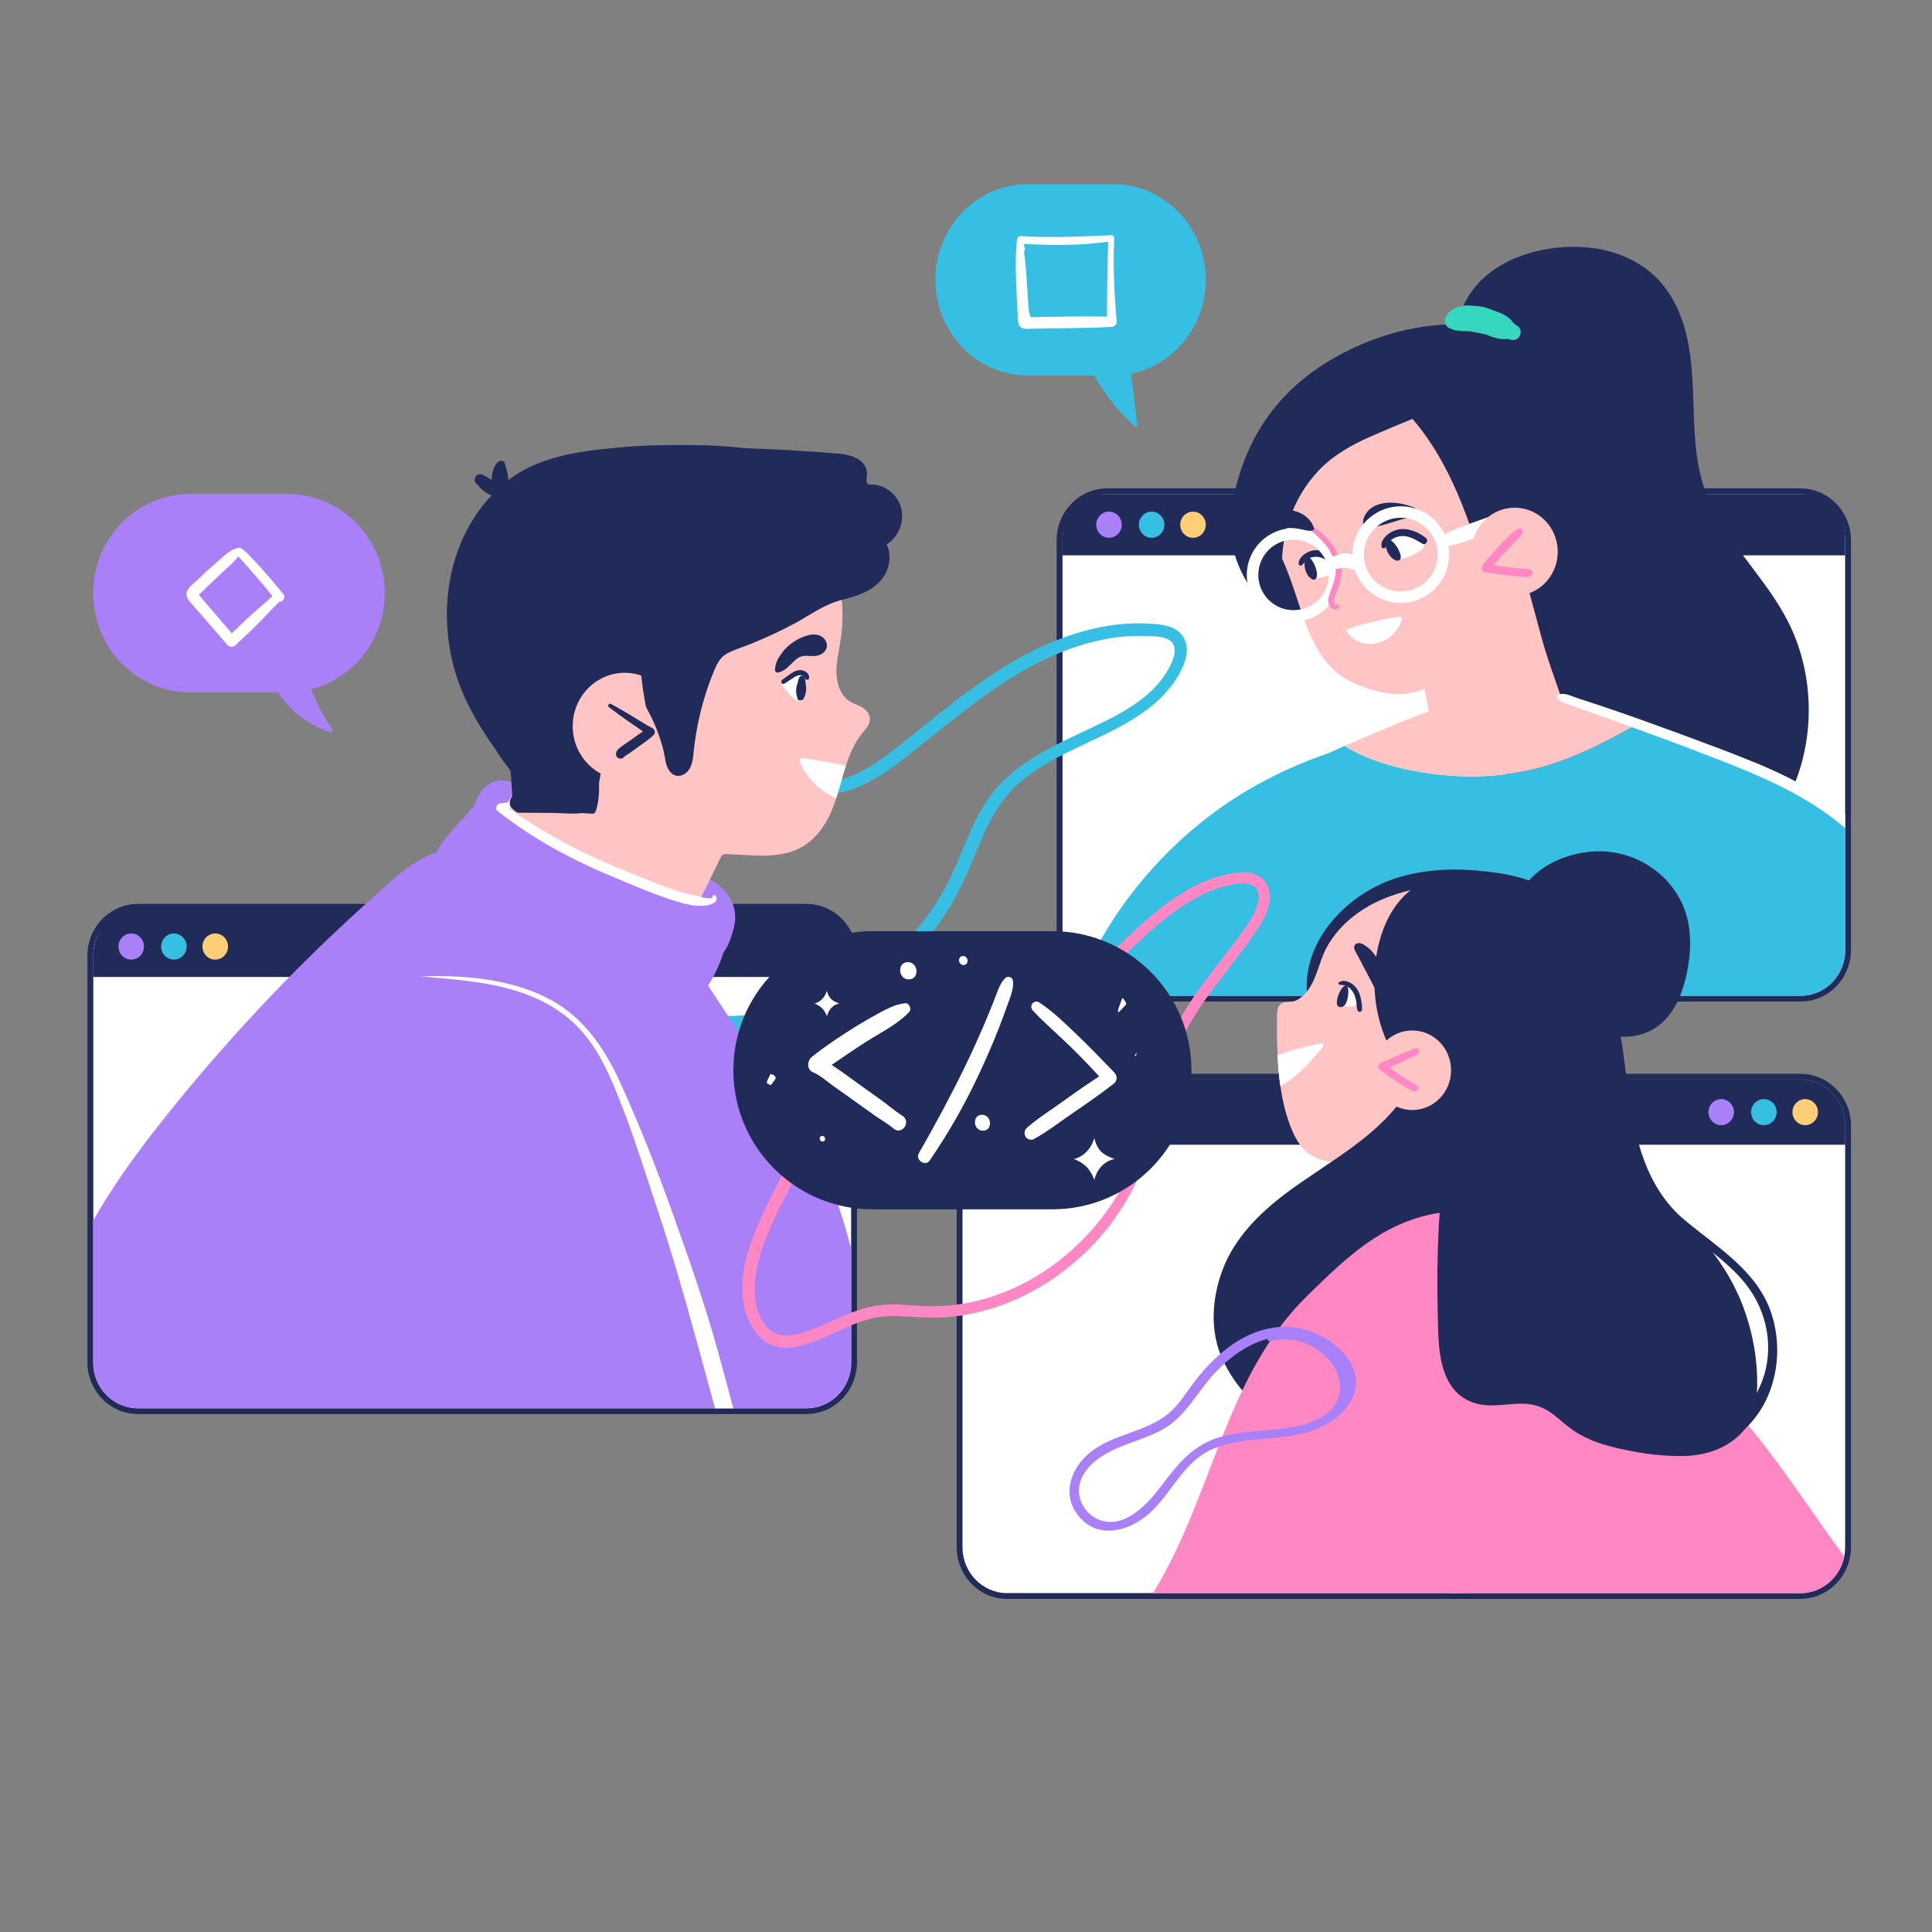 <?xml version="1.0" encoding="UTF-8" standalone="no"?><!DOCTYPE svg PUBLIC "-//W3C//DTD SVG 1.1//EN" "http://www.w3.org/Graphics/SVG/1.1/DTD/svg11.dtd"><svg width="100%" height="100%" viewBox="0 0 666 666" version="1.1" xmlns="http://www.w3.org/2000/svg" xmlns:xlink="http://www.w3.org/1999/xlink" xml:space="preserve" xmlns:serif="http://www.serif.com/" style="fill-rule:evenodd;clip-rule:evenodd;stroke-linejoin:round;stroke-miterlimit:2;"><rect x="0" y="0" width="666" height="666" fill="#808080" stroke="none"/><rect id="Artboard4" x="-2549" y="-1896" width="4285.86" height="2543.15" style="fill:none;"/><path d="M636.089,387.966l0,145.39c0,8.746 -6.933,15.86 -15.475,15.86l-273.38,0c-8.541,0 -15.474,-7.114 -15.474,-15.86l-0,-145.39c-0,-8.746 6.933,-15.837 15.474,-15.837l273.38,-0c8.542,-0 15.475,7.091 15.475,15.837Z" style="fill:#fff;fill-rule:nonzero;"/><path d="M293.447,323.756l-0,151.553c-0,5.619 -6.934,10.173 -15.498,10.173l-230.377,0c-8.542,0 -15.452,-4.554 -15.452,-10.173l-0,-151.553c-0,-5.619 6.91,-10.173 15.452,-10.173l230.377,0c8.564,0 15.498,4.554 15.498,10.173Z" style="fill:#fff;fill-rule:nonzero;"/><path d="M636.067,186.182l-0,141.267c-0,8.746 -5.687,15.837 -12.711,15.837l-244.402,0c-2.786,0 -5.37,-1.11 -7.454,-3.013c-3.195,-2.877 -5.257,-7.545 -5.257,-12.824l0,-141.267c0,-8.768 5.687,-15.86 12.711,-15.86l244.402,0c7.024,0 12.711,7.092 12.711,15.86Z" style="fill:#fff;fill-rule:nonzero;"/><path d="M636.089,387.966l0,6.639l-304.329,-0l-0,-6.639c-0,-8.746 6.933,-15.837 15.474,-15.837l273.38,-0c8.542,-0 15.475,7.091 15.475,15.837Z" style="fill:#202b59;fill-rule:nonzero;"/><path d="M636.067,186.182l-0,5.257l-269.824,-0l0,-5.257c0,-8.768 5.687,-15.86 12.711,-15.86l244.402,0c7.024,0 12.711,7.092 12.711,15.86Z" style="fill:#202b59;fill-rule:nonzero;"/><path d="M382.285,176.372c-2.425,-0 -4.395,2.016 -4.395,4.509c-0,2.492 1.97,4.508 4.395,4.508c2.446,0 4.418,-2.016 4.418,-4.508c-0,-2.493 -1.972,-4.509 -4.418,-4.509Z" style="fill:#aa80f9;fill-rule:nonzero;"/><path d="M396.989,176.372c-2.424,-0 -4.395,2.016 -4.395,4.509c-0,2.492 1.971,4.508 4.395,4.508c2.425,0 4.396,-2.016 4.396,-4.508c-0,-2.493 -1.971,-4.509 -4.396,-4.509Z" style="fill:#36bfe3;fill-rule:nonzero;"/><path d="M411.263,176.372c-2.447,-0 -4.418,2.016 -4.418,4.509c-0,2.492 1.971,4.508 4.418,4.508c2.424,0 4.396,-2.016 4.396,-4.508c-0,-2.493 -1.972,-4.509 -4.396,-4.509Z" style="fill:#ffce76;fill-rule:nonzero;"/><path d="M293.447,329.624l-0,7.16l-261.327,-0l-0,-7.16c-0,-8.745 6.91,-17.242 15.452,-17.242l230.332,0c8.564,0 15.543,8.497 15.543,17.242Z" style="fill:#202b59;fill-rule:nonzero;"/><path d="M45.238,321.785c-2.424,-0 -4.395,2.016 -4.395,4.509c0,2.492 1.971,4.508 4.395,4.508c2.448,0 4.396,-2.016 4.396,-4.508c-0,-2.493 -1.948,-4.509 -4.396,-4.509Z" style="fill:#aa80f9;fill-rule:nonzero;"/><path d="M59.943,321.785c-2.425,-0 -4.395,2.016 -4.395,4.509c-0,2.492 1.97,4.508 4.395,4.508c2.424,0 4.395,-2.016 4.395,-4.508c0,-2.493 -1.971,-4.509 -4.395,-4.509Z" style="fill:#36bfe3;fill-rule:nonzero;"/><path d="M74.194,321.785c-2.424,-0 -4.396,2.016 -4.396,4.509c0,2.492 1.972,4.508 4.396,4.508c2.447,0 4.418,-2.016 4.418,-4.508c0,-2.493 -1.971,-4.509 -4.418,-4.509Z" style="fill:#ffce76;fill-rule:nonzero;"/><path d="M593.335,378.881c-2.424,-0 -4.395,2.016 -4.395,4.486c-0,2.492 1.971,4.509 4.395,4.509c2.425,-0 4.395,-2.017 4.395,-4.509c0,-2.47 -1.97,-4.486 -4.395,-4.486Z" style="fill:#aa80f9;fill-rule:nonzero;"/><path d="M608.04,378.881c-2.447,-0 -4.396,2.016 -4.396,4.486c0,2.492 1.949,4.509 4.396,4.509c2.424,-0 4.395,-2.017 4.395,-4.509c-0,-2.47 -1.971,-4.486 -4.395,-4.486Z" style="fill:#36bfe3;fill-rule:nonzero;"/><path d="M622.291,378.881c-2.425,-0 -4.395,2.016 -4.395,4.486c-0,2.492 1.97,4.509 4.395,4.509c2.424,-0 4.395,-2.017 4.395,-4.509c0,-2.47 -1.971,-4.486 -4.395,-4.486Z" style="fill:#ffce76;fill-rule:nonzero;"/><path d="M620.614,370.158l-273.38,-0c-9.629,-0 -17.446,7.998 -17.446,17.808l0,145.39c0,9.834 7.817,17.832 17.446,17.832l273.38,-0c8.247,-0 15.453,-6.005 17.084,-14.252c0.271,-1.291 0.362,-2.424 0.362,-3.58l0,-145.39c0,-9.81 -7.816,-17.808 -17.446,-17.808Zm0,1.971c8.542,-0 15.475,7.091 15.475,15.837l0,145.39c0,1.111 -0.113,2.153 -0.317,3.172c-1.45,7.228 -7.681,12.688 -15.158,12.688l-273.38,0c-8.541,0 -15.474,-7.114 -15.474,-15.86l-0,-145.39c-0,-8.746 6.933,-15.837 15.474,-15.837l273.38,-0Z" style="fill:#202b59;fill-rule:nonzero;"/><path d="M277.949,311.589l-230.377,0c-9.606,0 -17.446,7.998 -17.446,17.831l0,140.202c0,9.425 7.205,17.242 16.381,17.786c0.295,0.045 0.68,0.045 1.065,0.045l230.377,0c0.408,0 0.793,0 1.178,-0.045c9.086,-0.544 16.291,-8.361 16.291,-17.786l-0,-140.202c-0,-9.833 -7.84,-17.831 -17.469,-17.831Zm0,1.994c8.564,0 15.498,7.069 15.498,15.837l-0,140.202c-0,8.429 -6.412,15.316 -14.524,15.815c-0.317,0.045 -0.634,0.045 -0.974,0.045l-230.377,0c-0.317,0 -0.634,0 -0.952,-0.045c-8.111,-0.499 -14.5,-7.386 -14.5,-15.815l-0,-140.202c-0,-8.768 6.91,-15.837 15.452,-15.837l230.377,0Z" style="fill:#202b59;fill-rule:nonzero;"/><path d="M620.614,168.351l-238.918,0c-9.607,0 -17.446,7.998 -17.446,17.831l-0,141.267c-0,5.279 2.288,10.241 6.231,13.64c3.126,2.696 7.114,4.169 11.215,4.169l238.918,-0c8.61,-0 15.838,-6.276 17.22,-14.931c0.068,-0.272 0.113,-0.68 0.135,-1.156c0.068,-0.498 0.091,-1.11 0.091,-1.722l0,-141.267c0,-9.833 -7.816,-17.831 -17.446,-17.831Zm0,1.971c8.542,0 15.475,7.092 15.475,15.86l0,141.267c0,0.544 -0.022,1.088 -0.09,1.609c-0.023,0.34 -0.046,0.657 -0.114,0.951c-1.201,7.545 -7.568,13.277 -15.271,13.277l-238.918,0c-3.784,0 -7.228,-1.382 -9.924,-3.693c-3.399,-2.9 -5.529,-7.273 -5.529,-12.144l0,-141.267c0,-8.768 6.911,-15.86 15.453,-15.86l238.918,0Z" style="fill:#202b59;fill-rule:nonzero;"/><path d="M402.359,231.383c-1.88,3.129 -4.282,5.823 -7.024,8.179c-5.483,4.69 -12.031,7.953 -18.488,11.034c-13.798,6.573 -28.367,12.62 -37.021,25.965c-5.325,8.248 -8.157,17.718 -12.439,26.486c-3.739,7.704 -8.723,14.75 -14.705,20.89c-11.872,12.19 -27.143,20.641 -43.773,24.266c-15.973,3.467 -35.549,3.285 -49.483,-6.367c-6.843,-4.758 -11.284,-12.325 -11.714,-20.708c-0.408,-8.451 2.379,-16.789 6.888,-23.858c1.065,-1.654 2.266,-3.217 3.489,-4.781c1.314,-1.699 2.221,-3.67 3.421,-5.46c6.095,-4.464 12.665,-7.862 19.508,-10.196c8.202,-2.787 16.834,-4.123 25.489,-3.783c5.098,0.181 10.15,1.11 15.271,1.132c4.872,0 9.493,-0.997 13.98,-2.854c9.063,-3.784 16.72,-10.491 24.311,-16.517c8.224,-6.548 16.381,-13.185 25.171,-18.964c8.61,-5.665 17.809,-10.536 27.71,-13.527c4.849,-1.472 9.879,-2.535 14.954,-2.922c2.447,-0.179 4.893,-0.227 7.318,-0.134c2.379,0.111 5.415,0.043 7.568,1.199c4.168,2.265 1.336,7.975 -0.431,10.92Zm5.755,-11.464c-2.402,-4.464 -8.27,-4.758 -12.733,-4.985c-10.468,-0.496 -20.867,1.792 -30.587,5.551c-20.89,8.043 -37.815,23.135 -55.148,36.795c-8.089,6.39 -16.993,12.552 -27.709,12.643c-5.438,0.045 -10.83,-0.906 -16.268,-0.974c-4.463,-0.068 -8.95,0.339 -13.345,1.11c-13.232,2.333 -26.147,8.292 -36.342,17.219c-0.567,0.408 -1.11,0.838 -1.586,1.314c-0.294,0.295 -0.544,0.589 -0.815,0.907c-2.448,2.356 -4.691,4.871 -6.73,7.59c-2.651,3.512 -4.939,7.273 -6.887,11.238c-0.205,0.385 0.339,0.725 0.566,0.339c1.857,-2.922 3.965,-5.732 6.231,-8.405c-1.042,2.197 -1.949,4.44 -2.674,6.729c-2.651,8.383 -2.787,17.536 0.702,25.693c7.477,17.536 28.752,23.291 46.153,23.314c18.238,0.045 36.206,-6.344 51.114,-16.676c7.386,-5.12 13.98,-11.192 19.576,-18.239c5.981,-7.522 10.128,-15.927 13.776,-24.764c3.806,-9.176 7.589,-18.624 14.998,-25.557c5.71,-5.367 12.711,-9.06 19.712,-12.459c13.436,-6.503 29.16,-12.554 36.659,-26.466c1.926,-3.532 3.399,-8.111 1.337,-11.917Z" style="fill:#36bfe3;fill-rule:nonzero;"/><path d="M252.845,320.38c-0.929,3.285 -2.334,7.907 -5.46,9.652c-3.512,1.949 -8.746,-0.317 -12.28,-1.223c-8.995,-2.311 -18.013,-4.441 -26.94,-7.024c-7.499,-2.153 -15.497,-4.554 -21.138,-10.4c-4.623,-4.803 -7.432,-11.51 -12.847,-15.475c-2.878,-2.129 -6.752,-2.492 -8.927,-5.596c-1.156,-1.608 -1.699,-3.466 -1.677,-5.347c-0.204,-0.748 -0.362,-1.563 -0.43,-2.356c-0.136,0.317 -0.227,0.612 -0.363,0.906c-0.113,0.34 -0.589,0.136 -0.544,-0.181c0.748,-6.072 3.626,-14.433 10.853,-14.319c4.373,0.068 8.248,3.308 11.85,5.483c4.259,2.582 8.564,5.029 12.959,7.363c7.795,4.169 15.838,7.749 23.881,11.351c4.033,1.813 8.066,3.557 12.167,5.211c3.444,1.383 7.024,2.606 10.309,4.396c6.639,3.625 10.807,9.652 8.587,17.559Z" style="fill:#aa80f9;fill-rule:nonzero;"/><path d="M299.858,247.719c0.091,2.243 -1.744,3.897 -2.99,5.508c-2.493,3.238 -4.033,6.953 -5.279,10.785c-1.201,3.645 -2.13,7.452 -3.308,11.122c-1.065,3.308 -2.357,6.503 -4.26,9.403c-2.787,4.327 -6.82,7.771 -11.736,9.221c-5.28,1.541 -10.853,1.269 -16.268,0.952c-1.473,-0.091 -2.945,-0.182 -4.418,-0.227c-0.589,-0.023 -1.677,-0.226 -2.221,0.045c-0.792,0.408 -1.155,1.473 -1.518,2.221c-1.449,2.968 -2.9,5.936 -4.35,8.904c-3.036,6.163 -6.072,12.371 -9.108,18.556c-0.249,0.499 -0.951,0.974 -1.54,0.793c-11.057,-3.625 -22.159,-7.227 -32.763,-12.099c-5.279,-2.447 -10.286,-5.256 -15.225,-8.27c-4.486,-2.764 -11.147,-7.136 -16.313,-3.942c-1.564,0.997 -3.716,-0.317 -3.331,-2.266c0.703,-3.579 2.605,-7.227 4.033,-10.58c1.405,-3.331 2.9,-6.526 4.713,-9.63c3.67,-6.14 7.975,-12.099 10.807,-18.692c4.667,-10.943 5.778,-23.042 12.688,-32.966c6.48,-9.334 16.11,-16.356 24.991,-23.133c4.645,-3.511 9.493,-6.819 14.75,-9.334c5.528,-2.629 11.374,-3.943 17.4,-4.6c6.458,-0.725 12.937,-1.201 19.395,-1.767c3.783,-0.362 8.858,-0.589 11.26,2.492c-0.045,-0.611 0.816,-0.861 1.065,-0.226c2.492,6.593 3.92,13.571 4.078,20.64c0.068,3.467 -0.136,6.979 -0.702,10.377c-0.589,3.877 -1.586,7.749 -1.337,11.691c0.204,2.81 1.065,5.78 3.036,7.862c1.609,1.722 3.784,2.13 5.732,3.24c1.428,0.861 2.628,2.13 2.719,3.92Z" style="fill:#ffc5c5;fill-rule:nonzero;"/><path d="M278.674,234.535c-0.204,-0.32 -0.385,-0.567 -0.612,-0.795c-0.022,1.45 -0.204,2.945 -0.407,4.35c-0.182,1.042 -0.318,2.22 -1.066,3.013c-0.86,0.884 -1.925,0.546 -2.764,-0.181c-0.906,-0.793 -1.744,-1.654 -2.514,-2.583c-0.431,-0.521 -0.839,-1.065 -1.247,-1.609c-0.272,-0.408 -0.725,-0.906 -0.77,-1.427c-0.068,-0.657 0.476,-1.017 0.929,-1.357c0.453,-0.32 0.906,-0.66 1.359,-0.954c0.952,-0.589 2.085,-1.156 3.218,-1.224c0.498,-0.022 1.019,0.068 1.518,0.229c1.404,0.157 1.676,0.632 1.722,1.176c0.317,0.408 0.566,0.838 0.634,1.362Z" style="fill:#fff;fill-rule:nonzero;"/><path d="M618.167,271.328c-6.706,15.678 -19.621,29.023 -35.345,35.118c-8.338,3.24 -17.786,4.237 -26.305,1.065c-8.315,-3.104 -14.5,-9.901 -20.187,-16.585c-6.276,-7.432 -12.711,-14.931 -17.015,-23.767c-4.486,-9.222 -6.163,-19.689 -8.383,-29.658c-4.713,-21.253 -9.245,-42.596 -11.986,-64.233c-0.657,-5.257 -1.133,-10.581 -0.521,-15.86c0.589,-5.177 2.379,-10.089 3.874,-15.038c2.946,-9.842 3.92,-20.108 2.606,-30.303c-0.453,1.844 -0.702,3.792 -0.725,5.852c-0.023,0.922 -1.246,0.992 -1.382,0.088c-0.612,-4.223 -0.091,-8.458 1.608,-12.38c6.956,-16.063 27.279,-21.827 43.049,-20.303c7.726,0.744 15.384,3.46 21.456,8.495c6.548,5.46 10.445,13.336 12.438,21.614c4.555,19.028 -0.294,39.582 8.066,57.767c7.409,16.154 21.389,28.049 28.526,44.385c7.341,16.88 7.454,36.818 0.226,53.743Z" style="fill:#202b59;fill-rule:nonzero;"/><path d="M636.067,283.608l-0,43.841c-0,0.544 -0,1.088 -0.068,1.609c-0.023,0.34 -0.046,0.657 -0.114,0.951c-1.201,7.545 -7.568,13.277 -15.271,13.277l-238.918,0c-3.784,0 -7.228,-1.382 -9.924,-3.693c1.087,-2.605 2.265,-5.233 3.534,-7.794c10.264,-20.912 25.852,-39.31 44.975,-53.017c9.855,-7.069 20.64,-12.711 32.014,-17.081c1.926,-0.705 3.852,-1.43 5.778,-2.132c1.79,-0.816 3.602,-1.632 5.414,-2.425c2.153,1.337 4.396,2.47 6.662,3.446c8.338,3.646 17.468,5.526 26.441,6.501c9.856,1.042 19.802,0.679 29.522,-1.36c9.697,-1.991 18.851,-5.823 27.709,-10.331c3.285,-1.677 6.525,-3.467 9.72,-5.3c4.871,1.722 9.698,3.555 14.523,5.37c19.689,7.452 39.424,15.495 56.847,27.322c0.385,0.272 0.77,0.521 1.156,0.816Z" style="fill:#36bfe3;fill-rule:nonzero;"/><path d="M452.001,210.018c-12.258,10.084 -30.86,-14.002 -27.597,-34.145c4.305,-26.558 18.284,-45.085 43.207,-56.416c24.946,-11.333 59.815,-12.713 76.128,14.206c16.29,26.917 12.552,47.127 2.356,64.845c-7.817,13.617 -23.948,28.276 -23.948,28.276l-70.146,-16.766Z" style="fill:#202b59;fill-rule:nonzero;"/><path d="M522.147,192.957c-2.152,8.949 0.271,20.867 -6.117,26.984c-6.435,6.163 -13.368,12.122 -21.366,15.974c-4.011,1.925 -8.293,3.423 -12.756,3.353c-4.554,-0.068 -9.108,-1.405 -13.368,-3.011c-18.148,-6.913 -18.67,-26.534 -26.599,-43.708c-9.244,-20.051 -4.214,-36.727 5.574,-53.07c5.46,-9.092 18.669,-14.382 28.661,-13.886c9.312,0.467 13.639,0.448 21.524,5.216c7.635,4.61 15.203,9.38 21.207,16.19c5.754,6.455 9.629,14.102 11.17,22.757c0.634,3.67 -7.205,11.691 -6.911,15.543c0.408,5.687 0.272,2.243 -1.019,7.658Z" style="fill:#ffc5c5;fill-rule:nonzero;"/><path d="M490.495,189.015c-0.634,0.906 -1.79,1.427 -2.719,1.903c-1.133,0.589 -2.288,1.087 -3.466,1.45c-0.952,0.272 -1.949,0.43 -2.878,0.045c-0.997,-0.43 -1.518,-1.427 -1.949,-2.356c-0.521,-1.065 -0.838,-2.13 -0.974,-3.331c0.68,-0.657 1.179,-1.654 2.289,-2.198c1.223,-0.566 2.673,-0.521 3.987,-0.385c1.858,0.136 4.418,0.317 5.619,2.039c0.589,0.816 0.68,1.949 0.091,2.833Z" style="fill:#fff;fill-rule:nonzero;"/><path d="M551.624,388.533c-4.033,8.564 -12.689,13.163 -21.457,15.112c-8.541,1.88 -18.239,-1.45 -24.583,-7.477c-1.676,-1.609 -3.149,-3.421 -4.395,-5.37c-0.702,-0.34 -1.382,-0.657 -2.107,-0.974c-3.218,-1.359 -6.185,-3.149 -9.176,-4.962c-5.891,-3.602 -11.533,-7.522 -16.97,-11.827c-5.075,-4.01 -10.105,-8.27 -14.365,-13.186c-3.603,-4.147 -6.638,-8.678 -7.612,-14.116c-3.717,-20.006 12.778,-37.316 29.997,-42.935c8.95,-2.9 18.624,-3.534 27.959,-2.719c9.244,0.793 19.644,2.357 27.098,8.429c6.434,5.234 10.354,13.005 13.095,20.776c3.354,9.494 5.733,19.667 6.617,29.749c0.815,9.788 0.158,20.505 -4.101,29.5Z" style="fill:#202b59;fill-rule:nonzero;"/><path d="M516.822,428.839c-0.861,3.082 -4.599,3.807 -7.205,4.532c-3.534,0.974 -7.136,1.631 -10.716,2.288c-7.908,1.382 -15.996,2.447 -23.247,6.186c-0.974,0.521 -1.971,0.068 -2.175,-1.088c-2.99,-18.443 -5.505,-36.976 -7.363,-55.578c-0.068,-0.702 0.521,-1.382 1.201,-1.404c2.129,-0.114 4.214,-0.295 6.299,-0.499c0.112,-0.408 0.407,-0.748 0.906,-0.816c2.401,-0.271 4.871,-0.135 7.318,-0.294c7.137,-1.224 14.138,-3.081 20.98,-5.528c1.178,-0.589 2.357,-1.201 3.535,-1.858c0.77,-0.453 1.563,-0 1.699,0.861c1.631,9.221 3.217,18.42 4.826,27.641c0.793,4.441 1.563,8.905 2.334,13.368c0.43,2.356 0.838,4.735 1.246,7.114c0.294,1.654 0.838,3.421 0.362,5.075Z" style="fill:#ffc5c5;fill-rule:nonzero;"/><path d="M514.738,384.228c-8.406,7.227 -18.647,12.008 -29.227,14.614c-5.189,1.291 -10.514,2.039 -15.86,2.175c-4.985,0.113 -10.446,0.136 -15.204,-1.586c-5.21,-1.881 -7.862,-6.458 -9.787,-11.646c-1.609,-4.282 -2.629,-8.791 -3.286,-13.368c-0.272,-1.767 -0.476,-3.58 -0.634,-5.347c-0.159,-1.767 -0.272,-3.534 -0.34,-5.324c-0.226,-4.554 -0.226,-9.131 -0.181,-13.685c0.022,-2.175 0.408,-4.214 2.764,-4.577c1.314,-0.204 2.537,-0.045 3.829,-0.612c1.133,-0.521 2.13,-1.336 2.991,-2.243c4.01,-4.259 4.735,-10.716 7.431,-15.837c2.447,-4.577 5.959,-8.428 10.037,-11.464c5.914,-4.464 12.688,-7.069 19.712,-8.633c3.625,-2.333 7.907,-3.693 12.099,-4.554c5.392,-1.11 11.147,-1.246 16.472,0.385c11.147,3.399 17.989,13.731 20.3,25.354c4.192,20.889 -5.755,43.184 -21.116,56.348Z" style="fill:#ffc5c5;fill-rule:nonzero;"/><path d="M468.699,344.872c-0.317,1.179 -1.291,1.881 -2.56,2.04c-0.658,0.09 -1.337,0.045 -1.994,-0c-0.793,-0.046 -1.609,-0.114 -2.38,-0.182c-0.226,-2.062 0.409,-3.466 1.111,-4.848c0.204,-0.431 0.453,-0.839 0.747,-1.224c0.205,-1.155 0.499,-1.926 1.564,-1.654c1.178,0.272 2.084,2.878 2.424,3.897c0.34,1.02 1.36,0.907 1.088,1.971Z" style="fill:#fff;fill-rule:nonzero;"/><path d="M563.564,250.1c-3.218,1.833 -6.458,3.623 -9.765,5.3c-8.814,4.508 -17.99,8.34 -27.687,10.331c-9.697,2.039 -19.666,2.402 -29.522,1.36c-8.973,-0.975 -18.103,-2.855 -26.441,-6.501c-2.266,-0.976 -4.531,-2.109 -6.662,-3.446c0.612,-0.294 1.224,-0.566 1.836,-0.813c1.948,-0.861 3.897,-1.677 5.868,-2.495c12.099,-5.052 24.356,-10.603 37.384,-12.869c11.736,-2.062 18.375,-3.24 29.749,-0.158c5.664,1.518 16.426,6.23 21.955,8.111c1.087,0.385 2.175,0.793 3.285,1.18Z" style="fill:#ffc5c5;fill-rule:nonzero;"/><path d="M535.741,252.389c-3.194,-1.022 -6.525,-1.722 -9.901,-1.883c-3.331,-0.181 -6.525,0.408 -9.833,0.612c-0.318,0.022 -0.589,-0.023 -0.861,-0.134c-5.982,3.736 -11.986,7.474 -17.99,11.122c-0.498,0.295 -1.292,0.227 -1.45,-0.589c-2.266,-11.804 -4.622,-23.606 -6.774,-35.436c-0.567,0.68 -1.088,1.385 -1.655,2.017c-0.679,0.861 -1.88,-0.36 -1.155,-1.221c0.816,-0.977 1.586,-1.949 2.402,-2.948c-0.725,-4.01 -1.405,-8.021 -2.085,-12.029c-0.113,-0.838 0.884,-1.316 1.088,-0.432c0.77,3.602 1.54,7.229 2.311,10.83c10.49,-13.277 19.485,-28.095 27.166,-44.023c0.226,-0.498 0.906,-0.544 1.042,0.091c0.566,2.265 1.155,4.486 1.744,6.729c0.273,0.068 0.544,0.181 0.816,0.385c2.764,2.152 6.027,4.124 8.315,6.797c0.997,1.133 0.046,2.946 -1.472,2.289c-1.088,-0.454 -2.153,-1.065 -3.173,-1.7c0.227,4.237 1.904,7.477 2.991,11.601c1.292,4.78 2.923,10.852 4.214,15.613c2.697,9.876 6.662,19.12 9.335,28.998c0.408,1.518 -3.308,3.829 -5.075,3.311Z" style="fill:#ffc5c5;fill-rule:nonzero;"/><path d="M305.659,187.655c1.835,3.874 0.996,8.632 -1.677,12.008c-3.467,4.418 -9.018,5.891 -14.138,7.228c-5.687,1.495 -10.264,4.917 -15.362,7.726c-5.029,2.742 -10.241,5.143 -15.542,7.296c-2.719,1.11 -5.664,1.948 -8.248,3.33c-2.447,1.314 -3.511,3.557 -4.576,6.072c-2.311,5.619 -4.124,11.467 -5.37,17.446c-0.634,2.991 -1.133,6.004 -1.473,9.04c-0.271,2.2 -0.294,4.466 -1.223,6.526c-1.45,3.262 -5.392,4.531 -7.522,1.067c-1.201,-1.971 -1.292,-4.625 -1.858,-6.845c-0.612,-2.447 -1.405,-4.849 -2.334,-7.205c-1.767,-4.418 -4.101,-8.655 -6.684,-12.688c-0.294,0.34 -0.725,0.567 -1.291,0.476c-8.791,-1.382 -12.53,8.927 -12.642,16.089c-0.046,2.784 0.18,5.548 0.407,8.335c0.408,-0.383 1.178,-0.272 1.156,0.41c-0.068,1.969 -0.386,3.895 -0.771,5.821c0.091,3.217 -0.113,6.435 -1.042,9.607c-0.136,0.543 -0.589,1.155 -1.223,1.11c-1.156,-0.046 -2.334,-0.136 -3.49,-0.227c-3.398,0.431 -7.114,-0.023 -10.512,-0.045c-3.784,-0.023 -7.568,-0.046 -11.374,-0.068c-0.476,-0 -0.952,-0.227 -1.269,-0.589c-1.473,-0.839 -2.357,-2.696 -1.473,-4.35c0.499,-0.929 0.748,-1.7 0.793,-2.765c-0.068,-0.747 0.317,-1.291 0.861,-1.608c0.046,-1.337 -0.34,-2.651 -0.997,-3.829c-0.974,-1.677 -2.243,-3.24 -3.398,-4.804c-1.201,-1.606 -2.176,-3.305 -3.308,-4.916c-4.532,-6.503 -8.542,-13.139 -11.419,-20.573c-9.29,-24.084 -4.758,-53.674 15.52,-70.373c11.283,-9.266 25.625,-10.807 39.581,-12.139c8.203,-0.784 16.381,-0.857 24.629,-0.802c5.936,0.036 11.918,0.344 17.853,1.053c11.035,0.367 22.068,1.013 33.08,1.942c3.942,0.363 8.949,1.722 9.584,6.525c0.113,0.997 -0.703,3.172 0.249,3.875c0.589,0.407 1.994,0.204 2.696,0.317c1.836,0.272 3.558,1.087 5.007,2.243c6.231,4.939 5.053,14.296 -1.2,18.284Z" style="fill:#202b59;fill-rule:nonzero;"/><path d="M228.761,262.627c-3.286,3.739 -8.066,6.118 -13.368,6.118c-9.924,-0 -17.967,-8.247 -17.967,-18.42c-0,-10.149 8.043,-18.398 17.967,-18.398c1.971,-0 3.874,0.342 5.641,0.931c0.567,5.458 1.587,10.805 2.651,16.175c0.952,4.738 2.312,9.609 5.076,13.594Z" style="fill:#ffc5c5;fill-rule:nonzero;"/><path d="M277.813,236.234c-0.023,-0.861 -0.113,-1.722 -0.408,-2.537c-0.136,-0.411 -0.498,-0.705 -0.906,-0.728c-0.385,-0.022 -0.861,0.204 -0.997,0.589c-0.204,0.521 -0.362,1.065 -0.476,1.609c-0.702,1.905 -0.77,3.605 -0.226,5.143c0.023,0.884 0.476,1.178 0.861,1.088c0.747,0.09 1.11,-0.159 1.337,-0.544c0.43,-0.748 0.724,-1.609 0.838,-2.47c0.068,-0.451 0.09,-0.929 0.068,-1.382c-0.023,-0.249 -0.046,-0.496 -0.091,-0.768Z" style="fill:#202b59;fill-rule:nonzero;"/><path d="M285.063,222.456c0.023,1.428 -0.951,2.583 -2.175,3.172c-1.495,0.728 -3.036,0.521 -4.599,0.453c-1.541,-0.09 -2.674,0.275 -3.875,1.247c-1.948,1.586 -3.444,3.874 -6.026,4.486c-0.544,0.136 -1.246,-0.182 -1.224,-0.839c0.023,-1.515 0.567,-3.237 1.495,-4.576c1.224,-2.083 2.969,-3.852 4.94,-5.141c2.401,-1.566 6.049,-3.265 8.881,-2.2c1.383,0.5 2.538,1.835 2.583,3.398Z" style="fill:#202b59;fill-rule:nonzero;"/><path d="M291.589,264.012c-1.201,3.645 -2.13,7.452 -3.308,11.122c-5.665,-2.356 -10.241,-6.91 -12.643,-12.733c-0.249,-0.612 0.362,-1.178 0.951,-1.088c4.963,0.816 10.083,1.45 15,2.699Z" style="fill:#fff;fill-rule:nonzero;"/><path d="M491.582,185.503c-2.583,-2.153 -6.412,-3.671 -9.742,-2.946c-1.45,0.317 -2.787,1.02 -3.874,2.039c-0.997,0.929 -2.175,2.493 -1.677,3.965c0.181,0.567 0.861,0.635 1.246,0.25c0.77,-0.793 1.065,-1.881 1.948,-2.606c0.907,-0.748 1.972,-1.178 3.105,-1.359c2.945,-0.408 5.346,1.155 7.771,2.605c1.11,0.657 2.22,-1.11 1.223,-1.948Z" style="fill:#202b59;fill-rule:nonzero;"/><path d="M481.387,188.289c-0.771,-1.132 -1.677,-2.039 -2.266,-2.175c-1.382,-0.317 -1.54,1.518 -1.36,2.425c0.273,1.45 0.997,2.787 2.04,3.806c0.34,0.317 0.974,0.68 1.404,0.838c0.363,0.136 0.771,0.159 1.088,-0.022c1.223,-0.68 0.317,-3.059 -0.906,-4.872Z" style="fill:#202b59;fill-rule:nonzero;"/><path d="M460.044,197.216c-0.725,0.748 -1.813,1.043 -2.719,1.337c-1.088,0.363 -2.175,0.657 -3.285,0.77c-0.861,0.114 -1.79,0.091 -2.515,-0.43c-0.793,-0.566 -1.088,-1.586 -1.314,-2.538c-0.25,-1.11 -0.341,-2.175 -0.272,-3.33c0.725,-0.521 1.336,-1.382 2.401,-1.677c1.156,-0.34 2.425,-0.068 3.558,0.295c1.585,0.43 3.806,1.042 4.554,2.854c0.385,0.907 0.271,1.994 -0.408,2.719Z" style="fill:#fff;fill-rule:nonzero;"/><path d="M461.607,194.09c-1.88,-2.47 -4.962,-4.554 -8.02,-4.441c-1.315,0.045 -2.606,0.476 -3.739,1.269c-1.042,0.702 -2.333,1.994 -2.175,3.466c0.068,0.567 0.657,0.748 1.065,0.453c0.816,-0.611 1.269,-1.608 2.175,-2.152c0.884,-0.544 1.926,-0.77 2.922,-0.748c2.652,0.114 4.487,1.994 6.345,3.761c0.861,0.839 2.152,-0.657 1.427,-1.608Z" style="fill:#202b59;fill-rule:nonzero;"/><path d="M453.202,194.837c-0.544,-1.223 -1.224,-2.288 -1.768,-2.515c-1.269,-0.566 -1.767,1.179 -1.744,2.108c-0,1.45 0.453,2.877 1.269,4.055c0.271,0.385 0.815,0.838 1.2,1.088c0.295,0.181 0.68,0.294 1.02,0.181c1.291,-0.453 0.861,-2.923 0.023,-4.917Z" style="fill:#202b59;fill-rule:nonzero;"/><path d="M490.472,177.663c-0.158,1.926 -4.191,0.771 -5.483,0.975c-1.721,0.294 -3.399,0.883 -5.053,1.404c-1.472,0.453 -2.945,0.907 -4.463,1.246c-1.268,0.295 -2.968,0.793 -4.214,0.386c-2.9,-0.907 -0.566,-4.872 0.793,-6.027c4.01,-3.489 10.626,-2.56 15.18,-0.793c0.657,0.249 2.877,1.744 3.24,2.809Z" style="fill:#202b59;fill-rule:nonzero;"/><path d="M538.89,176.485c-1.835,3.036 -4.848,4.69 -8.088,5.8c-3.875,1.36 -7.681,2.379 -10.672,5.438c-2.922,2.968 -4.712,6.774 -5.188,10.943c-0.181,1.383 -2.176,1.428 -2.561,0.182c-5.754,-19.259 -12.257,-39.129 -25.466,-54.438c-4.78,1.95 -9.539,3.919 -14.251,5.995c-6.639,2.925 -13.074,6.459 -18.126,11.829c-4.622,4.849 -8.066,10.83 -10.173,17.242c-2.107,6.367 -2.787,12.801 -2.334,19.145c0.091,0.748 0.159,1.495 0.227,2.243c-0.295,-0.272 -0.589,-0.544 -0.884,-0.793c-2.719,-2.333 -5.415,-4.713 -7.476,-7.658c-1.042,-3.059 -1.926,-6.163 -2.72,-9.267c-0.135,-0.43 -0.249,-0.861 -0.362,-1.291c-2.424,-9.811 -2.651,-19.508 1.813,-28.704c3.58,-7.357 9.131,-13.493 15.18,-18.779c6.276,-5.496 13.458,-10.356 21.615,-12.164c8.337,-1.842 17.197,-0.761 25.353,1.348c7.318,1.899 14.387,4.86 20.777,8.902c6.162,3.902 11.736,8.795 16.222,14.632c4.327,5.601 8.202,12.357 8.927,19.585c0.317,3.353 -0.068,6.91 -1.813,9.81Z" style="fill:#202b59;fill-rule:nonzero;"/><path d="M445.905,186.024c-6.706,-0 -12.143,5.46 -12.143,12.167c-0,6.706 5.437,12.144 12.143,12.144c6.707,-0 12.168,-5.438 12.168,-12.144c-0,-6.707 -5.461,-12.167 -12.168,-12.167Zm0,28.276c-8.881,-0 -16.108,-7.228 -16.108,-16.109c-0,-8.882 7.227,-16.11 16.108,-16.11c8.882,0 16.11,7.228 16.11,16.11c-0,8.881 -7.228,16.109 -16.11,16.109Z" style="fill:#fff;fill-rule:nonzero;"/><path d="M462.174,199.618c0.566,-2.832 0.181,-5.71 -0.952,-8.36c-1.11,-2.561 -2.787,-4.804 -4.758,-6.73c-1.133,-1.11 -2.402,-2.039 -3.693,-2.922c-0.906,-0.612 -1.994,-1.564 -3.104,-1.45c0.249,1.427 1.79,2.243 2.719,3.058c1.246,1.065 2.469,2.221 3.58,3.444c2.311,2.492 4.1,5.664 4.44,9.131c0.34,3.648 -1.337,6.435 -2.311,9.788c-0.385,1.269 -0.362,2.628 0.544,3.648c0.793,0.883 1.767,1.019 2.741,0.43c0.658,-0.385 0.205,-1.291 -0.43,-1.291c-2.175,-0.046 -0.566,-3.308 -0.159,-4.328c0.589,-1.427 1.111,-2.9 1.383,-4.418Z" style="fill:#ff88c4;fill-rule:nonzero;"/><path d="M483.312,213.416c-1.2,3.988 -4.372,7.253 -8.36,8.202c-2.107,0.521 -4.305,0.455 -6.321,-0.294c-3.422,-1.244 -4.577,-4.326 -4.577,-4.326c-0,0 3.693,-1.225 5.37,-1.679c4.395,-1.176 8.7,-2.22 13.232,-2.673c0.385,-0.045 0.77,0.365 0.656,0.77Z" style="fill:#fff;fill-rule:nonzero;"/><path d="M464.643,340.477c-0.679,-1.813 -2.107,0.181 -2.583,0.997c-0.68,1.155 -2.492,5.845 0.204,5.709c2.175,-0.113 2.538,-4.033 2.538,-5.664c-0,-0.385 -0.046,-0.748 -0.159,-1.042Z" style="fill:#202b59;fill-rule:nonzero;"/><path d="M469.424,346.073c-0.068,-0.657 -0.182,-1.314 -0.34,-1.971c-0.272,-1.246 -0.748,-2.515 -1.518,-3.534c-0.725,-0.929 -1.7,-1.7 -2.787,-2.108c-0.521,-0.203 -1.042,-0.317 -1.609,-0.339c-0.566,-0.023 -1.11,0.226 -1.585,0.498c-0.408,0.249 -0.137,0.838 0.271,0.838c0.454,-0.022 0.884,0.091 1.337,0.159c0.43,0.091 0.816,0.227 1.201,0.43c0.793,0.431 1.45,1.088 1.948,1.858c0.567,0.884 0.884,1.904 1.11,2.946c0.227,1.133 0.136,2.379 0.544,3.466c0.272,0.703 1.314,0.657 1.473,-0.113c0.136,-0.725 0.046,-1.405 -0.045,-2.13Z" style="fill:#202b59;fill-rule:nonzero;"/><path d="M475.632,341.202c-1.473,0.68 -2.221,-1.541 -2.719,-2.492c-1.699,-3.195 -3.398,-6.435 -5.075,-9.652c-0.544,-0.997 -1.767,-2.719 -0.453,-3.648c0.951,-0.68 2.198,-0.113 3.058,0.43c3.965,2.493 6.435,7.455 5.733,12.19c0.43,1.02 0.543,2.674 -0.544,3.172Z" style="fill:#202b59;fill-rule:nonzero;"/><path d="M456.011,360.936c-4.26,5.075 -8.814,10.332 -14.637,13.481c-0.272,-1.767 -0.476,-3.58 -0.634,-5.347c-0.159,-1.767 -0.272,-3.534 -0.34,-5.324c1.314,-0.476 1.971,-0.68 2.629,-0.929c1.336,-0.431 2.673,-0.839 4.032,-1.224c2.742,-0.793 5.551,-1.382 8.361,-1.903c0.634,-0.113 0.974,0.793 0.589,1.246Z" style="fill:#fff;fill-rule:nonzero;"/><path d="M544.804,347.501c-0.476,8.315 -2.425,16.449 -5.596,24.288c-1.632,3.965 -3.58,7.817 -5.914,11.487c-2.084,3.24 -4.35,7.092 -7.749,9.38c-1.291,0.589 -1.835,0.499 -2.265,0.204c-8.021,-0.974 -15.566,-3.874 -22.272,-7.953c-13.232,-8.065 -22.725,-20.776 -25.943,-34.937c-3.965,-17.514 0.861,-42.346 20.029,-47.557c10.286,-2.787 21.139,-2.243 30.429,3.263c15.044,8.927 20.164,26.327 19.281,41.825Z" style="fill:#202b59;fill-rule:nonzero;"/><path d="M581.554,335.153c-1.315,6.389 -3.739,12.982 -8.61,17.4c-4.803,4.35 -11.306,5.619 -17.491,4.373c-6.48,-1.269 -11.918,-5.075 -16.155,-10.105c-4.531,-5.37 -7.681,-11.94 -10.195,-18.488c-2.357,-6.095 -4.079,-12.756 -3.422,-19.304c-1.926,3.081 -2.854,6.684 -2.13,10.717c-3.488,-6.503 0.499,-13.662 5.37,-18.103c5.574,-5.121 13.594,-7.817 20.981,-8.157c12.982,-0.566 25.738,7.069 30.632,19.599c2.696,6.955 2.515,14.84 1.02,22.068Z" style="fill:#202b59;fill-rule:nonzero;"/><path d="M518.93,399.612c-4.328,11.124 -12.258,20.301 -21.48,27.46c-4.825,3.761 -10.014,7.001 -15.338,9.901c-5.347,2.9 -11.08,5.234 -15.928,9.04c-5.03,3.92 -8.587,9.63 -12.303,14.773c-4.146,5.777 -8.224,11.623 -12.439,17.333c-2.922,3.987 -7.318,7.159 -11.509,2.99c-3.467,-3.444 -6.435,-8.043 -8.497,-12.484c-4.486,-9.765 -3.693,-21.252 0.091,-31.108c4.078,-10.694 12.416,-19.054 21.275,-25.784c15.112,-11.532 35.435,-21.093 44.181,-38.992c-0.544,-0.25 -0.906,-0.907 -0.566,-1.632c0.702,-1.586 1.699,-2.945 2.854,-4.101c0.249,-0.793 0.476,-1.608 0.68,-2.424c0.317,-1.155 1.79,-0.838 1.79,0.272c7.024,-4.464 17.831,-3.739 24.016,1.518c9.381,7.953 7.138,23.087 3.173,33.238Z" style="fill:#202b59;fill-rule:nonzero;"/><path d="M635.772,536.528c-1.45,7.251 -7.681,12.688 -15.158,12.688l-223.194,0c2.832,-4.531 5.324,-9.244 7.658,-14.07c14.546,-30.201 20.867,-64.164 45.382,-88.272c13.504,-13.299 26.123,-25.375 44.612,-28.593c23.11,-4.033 46.288,11.17 58.16,22.68c12.756,12.371 25.58,24.583 37.928,37.407c18.647,19.394 30.066,38.494 44.612,58.16Z" style="fill:#ff88c4;fill-rule:nonzero;"/><path d="M514.081,502.837c-0.453,3.965 -1.813,7.998 -2.787,11.85c-0.974,3.942 -1.903,7.885 -2.787,11.85c-1.676,7.522 -3.217,15.112 -4.622,22.679l-3.988,0c1.564,-7.839 3.331,-15.61 5.302,-23.336c1.043,-4.079 2.13,-8.157 3.263,-12.213c1.065,-3.761 1.971,-7.975 3.671,-11.487c0.543,-1.11 2.061,-0.475 1.948,0.657Z" style="fill:#ff88c4;fill-rule:nonzero;"/><path d="M599.815,494.5c-5.347,5.301 -12.688,7.34 -19.961,7.431c-8.179,0.091 -16.788,-1.269 -24.696,-3.33c-3.625,-0.929 -7.182,-2.221 -10.468,-4.056c-3.262,-1.813 -5.935,-4.305 -8.836,-6.639c-3.353,-2.718 -6.91,-4.033 -11.193,-4.033c-3.738,0 -7.453,0.657 -11.169,0.59c-6.775,-0.136 -12.144,-3.422 -14.931,-9.834c-2.968,-6.842 -2.765,-14.931 -2.946,-22.272c-0.453,-18.601 0.181,-37.633 3.172,-56.008c2.561,-15.928 8.044,-32.105 19.644,-43.547c5.302,-5.233 11.872,-9.833 19.236,-11.192c5.46,-1.02 11.351,0.317 15.429,4.055c-1.472,-3.602 -3.512,-6.978 -6.299,-9.765c-5.301,-5.279 -13.367,-7.839 -20.414,-4.894c2.787,-1.926 5.959,-2.424 9.199,-2.107c16.178,1.722 22.114,20.074 23.994,34.076c2.175,16.268 3.535,34.122 12.756,48.147c4.713,7.182 11.51,12.348 16.812,18.986c4.962,6.163 9.017,12.983 11.804,20.46c2.742,7.34 4.395,15.202 4.735,23.064c0.318,7.477 -0.317,15.362 -5.868,20.868Z" style="fill:#202b59;fill-rule:nonzero;"/><path d="M500.215,368.934c-0,7.568 -5.982,13.708 -13.391,13.708c-7.386,-0 -13.39,-6.14 -13.39,-13.708c0,-7.567 6.004,-13.707 13.39,-13.707c7.409,-0 13.391,6.14 13.391,13.707Z" style="fill:#ffc5c5;fill-rule:nonzero;"/><path d="M610.124,451.315c-4.396,-11.6 -14.614,-19.077 -24.22,-26.576c-4.849,-3.784 -9.675,-7.727 -13.481,-12.53c-4.532,-5.755 -6.797,-12.507 -8.225,-19.508c-2.786,-13.707 -3.512,-30.247 -16.698,-38.97c-0.498,-0.317 -1.11,0.318 -0.635,0.725c10.355,8.519 11.941,22.386 14.003,34.484c1.087,6.299 2.378,12.643 5.301,18.421c2.402,4.803 5.891,8.926 9.834,12.642c8.224,7.726 18.42,13.549 25.557,22.34c7.748,9.561 10.241,22.748 5.71,34.167c-2.47,6.231 -6.707,12.031 -12.507,15.815c-6.684,4.372 -14.07,4.259 -21.66,2.582c-0.952,-0.226 -1.337,0.929 -0.748,1.518c4.735,4.713 12.552,4.736 18.646,2.651c6.186,-2.129 11.329,-6.48 14.977,-11.645c7.25,-10.287 8.519,-24.538 4.146,-36.116Z" style="fill:#202b59;fill-rule:nonzero;"/><path d="M486.711,364.403c0.861,-0.453 2.447,-0.974 2.651,-2.085c0.068,-0.317 -0.113,-0.566 -0.363,-0.747c-0.883,-0.544 -2.356,0.294 -3.217,0.611c-1.11,0.408 -2.175,0.884 -3.262,1.36c-2.153,0.951 -4.328,1.88 -6.481,2.832c-0.86,0.385 -1.291,1.631 -0.453,2.288c1.881,1.473 3.807,2.855 5.801,4.147c0.997,0.634 1.971,1.246 2.991,1.835c0.475,0.272 0.951,0.544 1.427,0.793c0.544,0.294 1.11,0.679 1.744,0.793c1.156,0.226 1.7,-1.201 0.929,-1.994c-0.407,-0.431 -1.019,-0.657 -1.54,-0.952c-0.499,-0.294 -0.997,-0.589 -1.496,-0.883c-0.906,-0.567 -1.812,-1.133 -2.696,-1.722c-1.291,-0.861 -2.515,-1.767 -3.738,-2.719c1.472,-0.68 2.945,-1.337 4.44,-2.017c1.088,-0.498 2.198,-0.996 3.263,-1.54Z" style="fill:#ff88c4;fill-rule:nonzero;"/><path d="M224.886,250.984c-2.447,-1.203 -4.758,-2.812 -7.114,-4.194c-2.379,-1.405 -4.735,-2.832 -7.16,-4.146c-0.657,-0.363 -1.337,0.659 -0.725,1.133c2.198,1.676 4.441,3.262 6.684,4.871c1.654,1.18 3.421,2.291 5.052,3.512c-1.359,0.883 -2.65,1.858 -3.965,2.789c-0.996,0.677 -2.016,1.357 -2.99,2.082c-0.861,0.657 -2.175,1.427 -2.311,2.606c-0.068,0.543 0.045,1.178 0.498,1.52c0.726,0.496 1.745,0.519 2.221,-0.184c0.566,-0.566 1.382,-0.926 2.039,-1.404c0.952,-0.678 1.88,-1.36 2.832,-2.06c1.835,-1.339 3.784,-2.583 5.438,-4.194c0.68,-0.677 0.294,-1.948 -0.499,-2.331Z" style="fill:#202b59;fill-rule:nonzero;"/><path d="M452.25,182.92c-1.02,0.158 -1.949,-0.068 -2.923,-0.295c-0.997,-0.249 -2.017,-0.43 -3.036,-0.544c-2.062,-0.226 -4.101,-0.045 -6.117,0.25c-1.609,0.226 -3.603,0.158 -4.373,-1.586c-0.567,-1.246 0.022,-2.266 0.952,-2.9c0.928,-0.929 2.423,-1.337 3.602,-1.609c1.835,-0.385 3.738,-0.521 5.596,-0.159c3.081,0.635 5.891,2.697 6.956,5.801c0.204,0.521 -0.204,0.951 -0.657,1.042Z" style="fill:#202b59;fill-rule:nonzero;"/><path d="M251.259,317.004c-0.249,6.367 -1.722,12.62 -4.668,18.284c-1.064,2.085 -2.605,5.461 -4.825,6.548c-2.81,1.36 -6.367,-0.317 -9.04,-1.246c-11.51,-3.942 -22.794,-8.338 -34.009,-13.028c-10.784,-4.531 -21.909,-8.859 -32.241,-14.455c-4.599,-2.469 -9.062,-5.46 -12.62,-9.38c-1.699,-1.858 -3.466,-3.942 -3.693,-6.593c-0.226,-2.583 0.929,-4.803 2.402,-6.774c3.716,-4.872 7.975,-9.29 12.053,-13.844c0.703,-0.77 1.632,-1.699 2.651,-2.062c-0.498,-1.178 0.476,-1.631 0.839,-1.065c0.226,0.363 0.498,0.703 0.77,1.065c1.269,0.521 1.88,1.45 1.926,2.402c3.761,4.35 8.519,7.771 13.368,10.717c6.661,4.055 13.639,7.658 20.708,10.852c14.591,6.594 29.704,11.737 44.838,16.789c0.748,0.25 1.564,0.839 1.541,1.79Z" style="fill:#aa80f9;fill-rule:nonzero;"/><path d="M293.447,430.584l-0,39.061c-0,8.406 -6.412,15.316 -14.524,15.792c-0.317,0.045 -0.657,0.045 -0.974,0.045l-230.377,0c-0.317,0 -0.634,0 -0.952,-0.045c-8.111,-0.476 -14.5,-7.386 -14.5,-15.792l-0,-48.871c6.231,-11.034 13.64,-21.411 21.411,-31.358c11.26,-14.432 23.201,-28.299 35.662,-41.644c11.102,-11.849 22.68,-23.291 34.688,-34.189c1.405,-1.291 2.832,-2.583 4.237,-3.852c6.366,-5.664 12.847,-12.121 20.799,-15.384c3.874,-1.586 8.134,-2.266 12.212,-1.79c0.023,-1.087 1.042,-2.197 2.311,-1.631c16.676,7.545 33.351,15.067 50.004,22.657c0.997,0.453 2.039,0.929 3.059,1.382c6.729,3.036 13.459,5.891 18.352,11.782c5.211,6.276 9.516,13.549 14.07,20.346c9.381,14.07 19.463,27.777 28.208,42.278c7.727,12.892 12.552,26.713 16.314,41.213Z" style="fill:#aa80f9;fill-rule:nonzero;"/><path d="M433.377,312.201c-1.292,4.146 -4.26,7.817 -6.775,11.283c-5.415,7.432 -11.351,14.433 -16.404,22.113c-5.188,7.93 -8.723,16.404 -11.17,25.558c-2.514,9.38 -4.168,19.054 -7.658,28.162c-2.809,7.364 -6.751,14.297 -11.6,20.528c-9.743,12.529 -23.042,22.407 -38.222,27.256c-7.5,2.402 -15.339,3.467 -23.224,3.127c-5.12,-0.227 -10.286,-0.952 -15.43,-0.25c-4.418,0.59 -8.609,2.108 -12.688,3.875c-4.282,1.858 -8.496,3.965 -12.96,5.392c-4.418,1.405 -9.221,2.198 -12.687,-1.586c-6.526,-7.114 -4.645,-18.896 -1.835,-27.143c2.854,-8.474 7.114,-16.63 11.441,-24.447c4.078,-7.341 8.927,-14.387 14.908,-20.323c6.163,-6.118 13.504,-10.287 21.774,-12.779c8.496,-2.537 17.333,-3.784 25.738,-6.638c2.017,-0.68 4.147,-1.382 6.005,-2.425c1.767,-0.997 3.33,-2.515 4.825,-3.897c6.005,-3.512 11.465,-7.001 16.744,-10.83c7.25,-5.256 14.047,-11.079 20.595,-17.196c6.412,-6.005 12.666,-12.213 19.758,-17.424c6.706,-4.916 14.862,-9.493 23.359,-9.946c1.926,-0.113 4.169,0.136 5.347,1.88c1.11,1.677 0.725,3.897 0.159,5.71Zm-0.295,-10.649c-3.738,-1.654 -8.27,-0.634 -12.031,0.363c-17.786,4.758 -30.383,19.87 -43.502,31.742c-10.263,9.29 -21.297,17.831 -33.305,24.696c-8.383,3.127 -16.903,5.506 -25.648,7.522c-8.904,2.04 -17.65,4.691 -25.172,10.038c-14.501,10.309 -23.269,27.143 -30.587,42.935c-4.215,9.063 -8.089,19.303 -6.639,29.499c1.224,8.497 6.548,17.265 16.268,16.177c9.788,-1.11 18.08,-7.499 27.506,-9.923c5.279,-1.36 10.671,-0.907 16.041,-0.567c4.373,0.272 8.745,0.272 13.118,-0.249c16.45,-1.926 31.698,-9.72 43.819,-20.867c12.982,-11.941 21.207,-27.211 25.58,-44.182c2.606,-10.105 4.463,-20.504 8.746,-30.088c4.055,-9.063 10.173,-16.925 16.222,-24.719c2.968,-3.829 5.914,-7.681 8.655,-11.668c2.402,-3.49 4.916,-7.183 5.483,-11.487c0.521,-3.807 -0.883,-7.591 -4.554,-9.222Z" style="fill:#ff88c4;fill-rule:nonzero;"/><path d="M252.777,485.482l-6.298,0c-1.995,-7.545 -4.101,-15.044 -6.164,-22.566c-4.236,-15.588 -8.722,-31.176 -13.843,-46.515c-4.939,-14.75 -9.516,-29.885 -15.746,-44.114c-2.9,-6.593 -6.458,-13.027 -11.465,-18.193c-4.531,-4.69 -10.082,-8.157 -16.041,-10.626c-12.144,-4.962 -25.399,-5.755 -38.313,-6.888c14.5,-0.476 29.794,0.657 43.026,7.092c12.393,6.004 20.029,16.766 25.716,29.182c6.774,14.795 12.733,30.02 18.215,45.359c5.619,15.77 11.193,31.562 15.657,47.739c1.79,6.457 3.556,12.982 5.256,19.53Z" style="fill:#fff;fill-rule:nonzero;"/><path d="M518.589,176.304c-4.01,1.427 -8.066,2.809 -12.053,4.259c-1.971,0.703 -3.943,1.473 -5.845,2.311c-1.79,0.793 -4.237,1.836 -5.37,3.49c-0.499,0.747 -0.227,1.631 0.657,1.88c1.903,0.544 4.44,-0.181 6.253,-0.702c2.016,-0.589 4.011,-1.269 5.981,-1.971c4.011,-1.45 7.976,-2.991 11.986,-4.464c3.059,-1.133 1.473,-5.913 -1.609,-4.803Z" style="fill:#fff;fill-rule:nonzero;"/><path d="M536.987,190.215c0,8.383 -6.639,15.181 -14.84,15.181c-8.202,-0 -14.841,-6.798 -14.841,-15.181c0,-8.405 6.639,-15.203 14.841,-15.203c8.201,0 14.84,6.798 14.84,15.203Z" style="fill:#ffc5c5;fill-rule:nonzero;"/><path d="M528.196,197.103c-0.113,-0.43 -0.544,-0.816 -0.974,-0.884c-1.246,-0.203 -2.538,-0.181 -3.784,-0.294c-1.223,-0.113 -2.424,-0.249 -3.648,-0.385c-1.631,-0.204 -3.262,-0.476 -4.871,-0.748c1.337,-1.586 2.696,-3.149 4.101,-4.645c0.975,-1.042 1.994,-2.039 2.968,-3.058c0.997,-1.043 2.288,-2.107 2.832,-3.49c0.295,-0.792 -0.362,-1.585 -1.178,-1.359c-1.404,0.431 -2.515,1.654 -3.579,2.628c-1.111,0.997 -2.131,2.13 -3.173,3.218c-2.039,2.175 -4.01,4.418 -5.845,6.751c-0.657,0.861 -0.295,2.243 0.815,2.425c2.516,0.43 5.03,0.77 7.568,1.042c1.246,0.136 2.515,0.249 3.784,0.34c1.269,0.09 2.582,0.272 3.851,0.181c0.431,-0.023 0.907,-0.317 1.088,-0.725c0.136,-0.362 0.158,-0.634 0.045,-0.997Z" style="fill:#ff88c4;fill-rule:nonzero;"/><path d="M523.28,112.495c-0.295,-0.234 -0.589,-0.444 -0.907,-0.635c-0.657,-0.421 -0.838,-0.82 -1.427,-1.477c-0.861,-0.947 -2.016,-1.697 -3.149,-2.234c-0.499,-0.231 -1.02,-0.428 -1.519,-0.625c-0.226,-0.093 -2.514,-0.934 -1.517,-0.553c-1.224,-0.467 -2.425,-0.945 -3.694,-1.201c-1.268,-0.258 -2.492,-0.353 -3.761,-0.417c1.201,0.061 -1.223,-0.072 -1.54,-0.059c-0.499,0.023 -0.997,0.087 -1.496,0.166c-0.747,0.115 -1.45,0.256 -2.152,0.544c-1.065,0.541 -1.291,0.654 -0.68,0.342c-0.43,0.158 -0.838,0.385 -1.2,0.677c-1.133,0.861 -1.904,1.983 -2.131,3.233c-0.158,0.843 0.114,1.829 0.794,2.37c0.249,0.193 0.498,0.363 0.748,0.517c1.155,0.437 1.608,0.643 2.106,0.745c0.385,0.08 0.771,0.114 1.156,0.1c0.748,0.199 1.563,0.149 2.266,0.14c0.815,0.055 1.201,0.068 1.586,0.082c1.223,0.283 2.107,0.358 2.99,0.557c0.431,0.102 0.861,0.195 1.314,0.288c0.091,0.023 0.725,0.154 0.907,0.181c0.951,0.322 1.155,0.397 0.589,0.204c1.155,0.417 1.518,0.569 1.925,0.709c1.315,0.476 2.538,0.737 3.943,0.762c0.702,0.011 0.725,-0.148 1.473,-0.021c0.385,0.068 0.77,0.222 1.155,0.288c0.861,0.15 1.971,-0.109 2.515,-0.886c0.272,-0.412 0.476,-0.738 0.566,-1.239c0.204,-0.888 -0.135,-1.999 -0.86,-2.558Z" style="fill:#36d7be;fill-rule:nonzero;"/><path d="M278.606,232.403c-0.249,-0.383 -0.612,-0.678 -0.997,-0.929c-0.793,-0.476 -1.722,-0.587 -2.628,-0.385c-0.952,0.204 -1.79,0.702 -2.583,1.268c-0.929,0.657 -1.858,1.34 -2.787,2.017c-0.77,0.566 0.023,1.813 0.838,1.271c0.771,-0.501 1.564,-1.022 2.334,-1.52c0.657,-0.428 1.314,-0.907 2.04,-1.178c0.566,-0.204 1.155,-0.295 1.699,-0.046c0.498,0.229 0.793,0.612 1.065,1.133c0.294,0.567 1.268,0.363 1.313,-0.272c0.046,-0.498 0.023,-0.926 -0.294,-1.359Z" style="fill:#202b59;fill-rule:nonzero;"/><path d="M362.777,416.877l-62.035,-0c-26.464,-0 -47.943,-21.457 -47.943,-47.943c0,-26.463 21.479,-47.942 47.943,-47.942l62.035,-0c26.486,-0 47.943,21.479 47.943,47.942c-0,26.486 -21.457,47.943 -47.943,47.943Z" style="fill:#202b59;fill-rule:nonzero;"/><path d="M285.063,350.333c0,-0 -0.544,-1.609 -1.608,-2.719c-1.088,-1.088 -2.697,-1.699 -2.697,-1.699c0,-0 1.315,-0.159 2.697,-1.564c1.178,-1.223 1.608,-2.854 1.608,-2.854c0,-0 0.295,1.699 1.382,2.809c1.088,1.133 2.923,1.609 2.923,1.609c0,-0 -1.473,0.181 -2.718,1.45c-1.247,1.291 -1.587,2.968 -1.587,2.968Z" style="fill:#fff;fill-rule:nonzero;"/><path d="M377.255,406.726c0,0 -0.907,-2.628 -2.629,-4.418c-1.744,-1.79 -4.418,-2.787 -4.418,-2.787c0,0 2.175,-0.272 4.418,-2.56c1.927,-1.994 2.629,-4.645 2.629,-4.645c0,0 0.476,2.764 2.243,4.6c1.79,1.812 4.803,2.605 4.803,2.605c0,0 -2.446,0.295 -4.463,2.379c-2.039,2.085 -2.583,4.826 -2.583,4.826Z" style="fill:#fff;fill-rule:nonzero;"/><path d="M107.205,237.639c1.994,4.803 4.419,9.446 7.296,13.818c0.272,0.408 -0.113,1.111 -0.634,0.932c-5.982,-1.929 -11.351,-5.486 -15.475,-10.334c-0.929,-1.065 -1.767,-2.198 -2.56,-3.376l-30.225,-0c-9.244,-0 -17.604,-3.827 -23.676,-10.015c-6.073,-6.185 -9.811,-14.749 -9.811,-24.197c-0,-18.874 14.999,-34.19 33.487,-34.19l33.533,0c9.243,0 17.604,3.829 23.699,10.015c6.049,6.185 9.788,14.749 9.788,24.175c-0,16.041 -10.83,29.479 -25.422,33.172Z" style="fill:#aa80f9;fill-rule:nonzero;"/><path d="M389.897,128.824c0.725,5.9 1.473,11.781 2.198,17.681c0.068,0.497 -0.566,0.796 -0.929,0.481c-3.783,-3.496 -7.227,-7.391 -10.241,-11.617c-1.359,-1.905 -2.582,-3.894 -3.761,-5.915l-22.747,-0c-17.65,-0 -31.97,-14.764 -31.97,-32.991c0,-18.228 14.32,-32.991 31.97,-32.991l29.25,-0c17.672,-0 31.992,14.763 31.992,32.991c-0,16.023 -11.08,29.379 -25.762,32.361Z" style="fill:#36bfe3;fill-rule:nonzero;"/><path d="M313.362,348.905c1.042,-1.087 0.045,-3.33 -1.495,-3.058c-1.677,0.272 -2.946,0.543 -4.532,1.246c-1.337,0.589 -2.628,1.201 -3.919,1.903c-2.719,1.495 -5.438,3.036 -8.089,4.667c-5.302,3.286 -10.49,6.729 -15.407,10.604c-1.699,1.314 -1.926,4.463 0.385,5.392c2.47,0.997 4.803,3.195 7.001,4.736c2.288,1.631 4.6,3.262 6.888,4.893c2.311,1.654 4.599,3.308 6.888,4.917c2.288,1.631 4.803,3.036 6.956,4.849c2.922,2.469 6.298,-2.493 2.9,-4.532c-2.402,-1.45 -4.577,-3.421 -6.865,-5.075c-2.289,-1.631 -4.577,-3.285 -6.866,-4.916c-2.311,-1.654 -4.576,-3.308 -6.865,-4.962c-1.133,-0.816 -2.424,-1.609 -3.647,-2.47c3.897,-2.696 7.816,-5.392 11.804,-7.93c5.007,-3.195 10.74,-5.936 14.863,-10.264Z" style="fill:#fff;fill-rule:nonzero;"/><path d="M349.205,338.211c-0.158,-1.472 -1.812,-1.948 -2.786,-0.951c-1.858,1.903 -2.697,4.939 -3.671,7.386c-0.997,2.583 -2.062,5.12 -3.127,7.658c-2.22,5.211 -4.531,10.354 -7.001,15.429c-4.916,10.128 -10.308,20.097 -15.905,29.862c-1.268,2.221 2.266,4.645 3.739,2.493c6.547,-9.516 12.166,-19.417 17.083,-29.93c2.447,-5.234 4.758,-10.536 6.865,-15.928c0.997,-2.583 1.949,-5.166 2.878,-7.794c0.906,-2.538 2.22,-5.483 1.925,-8.225Z" style="fill:#fff;fill-rule:nonzero;"/><path d="M384.12,369.705c-4.078,-4.237 -8.157,-8.474 -12.394,-12.552c-4.191,-4.033 -8.496,-8.27 -13.322,-11.51c-1.903,-1.292 -3.919,1.019 -2.311,2.764c3.874,4.214 8.338,7.93 12.439,11.94c3.557,3.467 7.046,7.024 10.377,10.717c-3.874,2.515 -7.636,5.098 -11.397,7.817c-4.418,3.24 -9.244,6.208 -13.412,9.787c-2.221,1.926 -0.046,5.325 2.537,3.875c4.781,-2.674 9.221,-6.186 13.776,-9.267c4.599,-3.104 9.085,-6.276 13.48,-9.674c1.315,-1.02 1.337,-2.719 0.227,-3.897Z" style="fill:#fff;fill-rule:nonzero;"/><path d="M87.426,211.218c-2.583,2.266 -5.03,4.713 -7.499,7.115c-1.858,-2.13 -3.694,-4.282 -5.529,-6.433c-1.11,-1.316 -2.243,-2.607 -3.376,-3.922l-1.767,-2.107c-0.181,-0.204 -0.521,-0.747 -0.77,-0.883c1.291,-0.907 2.446,-2.334 3.579,-3.376c1.269,-1.178 2.538,-2.334 3.761,-3.535c2.039,-1.971 4.6,-3.919 6.322,-6.298c0.679,0.883 1.518,1.654 2.175,2.424c1.223,1.382 2.424,2.787 3.647,4.169c2.04,2.311 4.011,4.69 5.937,7.092c-0.567,0.498 -1.088,1.064 -1.631,1.54c-1.609,1.405 -3.24,2.787 -4.849,4.214Zm10.286,-6.389c-2.424,-2.968 -4.894,-5.891 -7.432,-8.745c-1.223,-1.36 -2.492,-2.697 -3.76,-4.011c-1.201,-1.201 -2.425,-2.741 -4.033,-3.33c-2.697,0.611 -4.147,1.926 -5.597,3.194c-1.518,1.314 -3.059,2.629 -4.554,3.965c-1.405,1.269 -2.764,2.583 -4.146,3.897c-1.224,1.178 -3.149,2.47 -3.738,4.101c-0.68,1.858 0.702,3.172 1.79,4.418c1.336,1.541 2.673,3.082 4.01,4.622c2.651,3.082 5.324,6.14 7.998,9.222c0.861,0.997 1.994,1.11 2.968,0.183c2.968,-2.832 6.049,-5.553 8.882,-8.521c1.336,-1.402 2.673,-2.807 4.01,-4.237c0.634,-0.657 1.518,-1.359 2.152,-2.152c0.34,0.022 0.68,-0.023 0.997,-0.25c0.68,-0.475 1.019,-1.653 0.453,-2.356Z" style="fill:#fff;fill-rule:nonzero;"/><path d="M355.323,109.336c-0.476,-1.078 -0.725,-2.374 -0.77,-3.353c-0.136,-2.354 -0.318,-4.706 -0.476,-7.057c-0.25,-4.036 -0.499,-8.155 -1.088,-12.174c0.272,-0.281 0.431,-0.696 0.249,-1.214c-0.181,-0.522 -0.249,-0.991 -0.249,-1.469c9.63,0.56 19.485,0.621 29.046,-0.756c-0.385,8.612 -0.339,17.235 -0.453,25.854c-8.746,-0.272 -17.514,0.049 -26.259,0.169Zm28.775,-27.285c0.045,-0.574 -0.567,-1 -1.066,-0.979c-10.444,0.469 -20.754,0.981 -31.198,0.308c-0.589,-0.039 -1.043,0.548 -1.178,1.065c-0.159,0.553 -0.227,1.096 -0.204,1.636c-0.544,5.709 -0.25,10.932 -0.046,16.05c0.114,2.678 0.227,5.356 0.385,8.032c0.091,1.846 -0.181,4.635 2.153,5.111c1.042,0.213 2.22,0.025 3.263,0.012c1.268,-0.019 2.537,-0.034 3.806,-0.053l7.567,-0.104c5.256,-0.072 10.513,-0.111 15.77,-0.466c0.883,-0.062 1.654,-0.904 1.586,-1.842c-0.816,-9.566 -1.292,-19.173 -0.838,-28.77Z" style="fill:#fff;fill-rule:nonzero;"/><path d="M388.243,345.869c-0.792,-1.472 -1.042,-1.676 -1.359,-1.835c-1.88,4.803 -1.586,4.894 -1.246,4.894c2.696,-2.628 2.673,-2.832 2.605,-3.059Z" style="fill:#fff;fill-rule:nonzero;"/><path d="M391.71,362.953c-0.951,1.223 -0.136,1.359 -0.045,0.747c0.113,-0.521 0.113,-0.657 0.045,-0.747Z" style="fill:#fff;fill-rule:nonzero;"/><path d="M331.964,329.579c-1.949,-0 -1.745,3.081 0.203,3.081c1.949,0 1.745,-3.081 -0.203,-3.081Z" style="fill:#fff;fill-rule:nonzero;"/><path d="M267.414,371.54c-0.114,-0.317 -0.295,-0.589 -0.544,-0.816c-0.68,-0.408 -0.975,-0.453 -1.292,-0.43c-1.495,2.764 -1.314,3.036 -1.064,3.24c0.679,0.407 0.974,0.475 1.291,0.453c1.676,-2.13 1.631,-2.289 1.609,-2.447Z" style="fill:#fff;fill-rule:nonzero;"/><path d="M338.511,384.296c-3.466,-0 -3.103,5.483 0.34,5.483c3.466,-0 3.104,-5.483 -0.34,-5.483Z" style="fill:#fff;fill-rule:nonzero;"/><path d="M283.455,391.569c-1.247,-0 -1.111,1.948 0.113,1.948c1.223,0 1.11,-1.948 -0.113,-1.948Z" style="fill:#fff;fill-rule:nonzero;"/><path d="M312.931,331.663c-3.761,0 -3.353,5.959 0.363,5.959c3.761,0 3.376,-5.959 -0.363,-5.959Z" style="fill:#fff;fill-rule:nonzero;"/><path d="M636.067,280.481l-0,4.962c-0.726,-0.612 -1.473,-1.224 -2.221,-1.813c-13.821,-11.079 -30.156,-17.468 -46.424,-23.699c-8.701,-3.353 -17.424,-6.593 -26.192,-9.742c-4.372,-1.564 -8.723,-3.15 -13.118,-4.713c-2.175,-0.768 -4.373,-1.561 -6.548,-2.334c-1.835,-0.634 -3.716,-0.949 -4.826,-2.696c-0.249,-0.362 -0.068,-0.813 0.317,-0.974c2.198,-0.861 4.554,0.478 6.684,1.178c2.605,0.838 5.256,1.699 7.862,2.583c4.826,1.608 9.629,3.285 14.41,4.984c9.04,3.24 18.035,6.548 27.007,9.947c8.429,3.217 16.834,6.48 24.855,10.626c6.412,3.285 12.529,7.182 18.194,11.691Z" style="fill:#fff;fill-rule:nonzero;"/><path d="M246.682,308.78c-0.362,-0.499 -1.065,-0.204 -1.065,0.362c-0.022,1.337 -4.713,-0.181 -5.437,-0.34c-1.609,-0.339 -3.195,-0.702 -4.758,-1.132c-3.308,-0.907 -6.503,-2.13 -9.675,-3.376c-6.095,-2.402 -12.189,-4.826 -18.194,-7.455c-11.351,-4.984 -22.068,-11.079 -32.241,-18.216c1.065,-0.68 2.063,-1.427 3.082,-2.243c0.249,-0.204 0.068,-0.657 -0.272,-0.544c-1.858,0.725 -3.784,0.884 -5.732,1.111c-1.201,0.135 -1.926,1.789 -0.861,2.628c12.257,9.72 25.965,16.97 40.307,22.929c7.001,2.922 14.07,6.004 21.343,8.224c3.444,1.042 7.182,2.017 10.784,1.314c1.518,-0.294 4.011,-1.314 2.719,-3.262Z" style="fill:#fff;fill-rule:nonzero;"/><path d="M180.32,273.163c-0.136,-0.544 -0.793,-0.816 -1.292,-0.657c-0.566,0.204 -1.042,0.544 -1.473,0.974c-2.446,2.991 -2.084,4.418 -0.996,5.007c0.816,0.453 1.903,0.34 2.628,-0.226c0.725,-0.567 1.11,-1.45 1.291,-2.357c0.204,-0.929 0.091,-1.835 -0.158,-2.741Z" style="fill:#202b59;fill-rule:nonzero;"/><path d="M182.178,266.638c-0.952,-0.318 -1.269,0.815 -1.45,1.631c-0,-1.337 -0.068,-2.674 -0.476,-3.92c-0.068,-1.019 -0.068,-1.787 -0.113,-2.56c-0.046,-0.793 -0.091,-1.586 -0.159,-2.354c-0.023,-0.184 -0.385,-1.996 -0.34,-2.041c0.34,-0.318 0.09,-0.929 -0.34,-0.997c-1.427,-0.25 -2.039,1.268 -2.152,2.447c-0.114,1.064 -0.204,2.152 -0.25,3.217c-0.634,0.272 -1.087,0.861 -1.019,1.79c0.317,4.373 0.634,8.745 0.906,13.141c0.159,2.334 3.512,2.062 3.512,-0.227c0.408,-1.54 0.634,-1.767 0.68,-2.152c0.226,-1.314 0.363,-2.628 0.521,-3.942c0.068,-0.635 0.136,-1.269 0.227,-1.904c0.045,-0.34 0.022,-1.563 0.475,-1.676c0.25,-0.068 0.159,-0.385 -0.022,-0.453Z" style="fill:#202b59;fill-rule:nonzero;"/><path d="M175.992,170.594c-0.227,-1.065 -0.272,-1.563 -0.339,-2.039c-0.114,-0.951 -0.25,-1.88 -0.363,-2.809c-0.091,-0.952 -0.226,-1.881 -0.385,-2.81c-0.204,-1.042 -0.544,-2.084 -0.839,-3.104c-0.339,-1.201 -1.744,-1.223 -2.492,-0.498c-1.246,1.223 -1.812,3.036 -2.017,4.735c-0.045,0.476 -0.068,0.952 -0.068,1.405c-1.042,-0.635 -2.084,-1.36 -3.171,-1.858c-0.861,-0.363 -1.836,-0.113 -2.357,0.68c-0.498,0.77 -0.407,1.903 0.318,2.492c0.702,0.77 0.974,1.065 1.245,1.359c0.431,0.453 0.907,0.861 1.405,1.224c1.065,0.748 2.334,1.676 3.693,1.495c0.25,0.159 0.499,0.317 0.748,0.476c0.136,0.476 0.295,0.906 0.567,1.337c1.11,1.926 4.372,0.815 4.078,-1.428c-0.023,-0.204 -0,-0.43 -0.023,-0.657Z" style="fill:#202b59;fill-rule:nonzero;"/><path d="M482.882,178.479c-7.023,0 -12.733,5.71 -12.733,12.711c-0,7.023 5.71,12.71 12.733,12.71c7.001,0 12.711,-5.687 12.711,-12.71c-0,-7.001 -5.71,-12.711 -12.711,-12.711Zm-0,29.386c-9.199,0 -16.675,-7.477 -16.675,-16.675c-0,-9.176 7.476,-16.653 16.675,-16.653c9.176,-0 16.653,7.477 16.653,16.653c0,9.198 -7.477,16.675 -16.653,16.675Z" style="fill:#fff;fill-rule:nonzero;"/><path d="M469.039,192.164c-2.402,-1.36 -5.642,-1.971 -8.27,-0.861c-0.703,0.294 -1.314,0.634 -1.881,1.155c-0.294,0.25 -0.543,0.499 -0.747,0.816c-0.862,3.013 -0.771,3.535 -0.68,4.078c1.223,-0.181 1.812,-0.657 2.447,-1.133c3.33,-0.589 3.852,-0.566 4.35,-0.475c0.521,0.09 1.019,0.204 1.54,0.362c2.334,0.793 3.807,0.499 4.351,-0.77c0.544,-1.246 0.045,-2.515 -1.11,-3.172Z" style="fill:#fff;fill-rule:nonzero;"/><path d="M448.625,491.282c-9.426,2.379 -19.372,1.382 -28.707,4.305c-8.768,2.742 -13.979,9.154 -19.281,16.223c-4.803,6.434 -13.118,15.882 -22.226,11.872c-3.694,-1.631 -6.39,-5.528 -6.481,-9.584c-0.113,-4.282 2.584,-7.975 5.778,-10.558c6.775,-5.483 15.747,-6.639 23.224,-10.853c7.952,-4.509 11.895,-13.096 18.012,-19.576c4.916,-5.211 11.011,-9.697 17.944,-11.577c0.045,0.453 0.454,0.929 1.043,0.793c20.21,-4.894 36.613,22.385 10.694,28.955Zm18.125,-18.941c-2.356,-6.865 -10.195,-12.439 -17.763,-14.251c-8.995,-2.153 -17.853,0.747 -25.172,6.117c-4.146,3.036 -7.771,6.729 -10.988,10.717c-3.354,4.169 -6.027,9.108 -10.219,12.507c-7.794,6.321 -18.647,6.842 -26.554,13.05c-7.114,5.574 -10.377,15.248 -3.784,22.657c6.775,7.613 17.197,4.554 23.903,-1.427c7.84,-6.979 11.737,-17.922 21.91,-22.227c10.218,-4.327 21.705,-2.696 32.241,-5.641c5.166,-1.451 10.082,-4.079 13.549,-8.248c3.761,-4.554 4.305,-9.13 2.877,-13.254Z" style="fill:#aa80f9;fill-rule:nonzero;"/></svg>